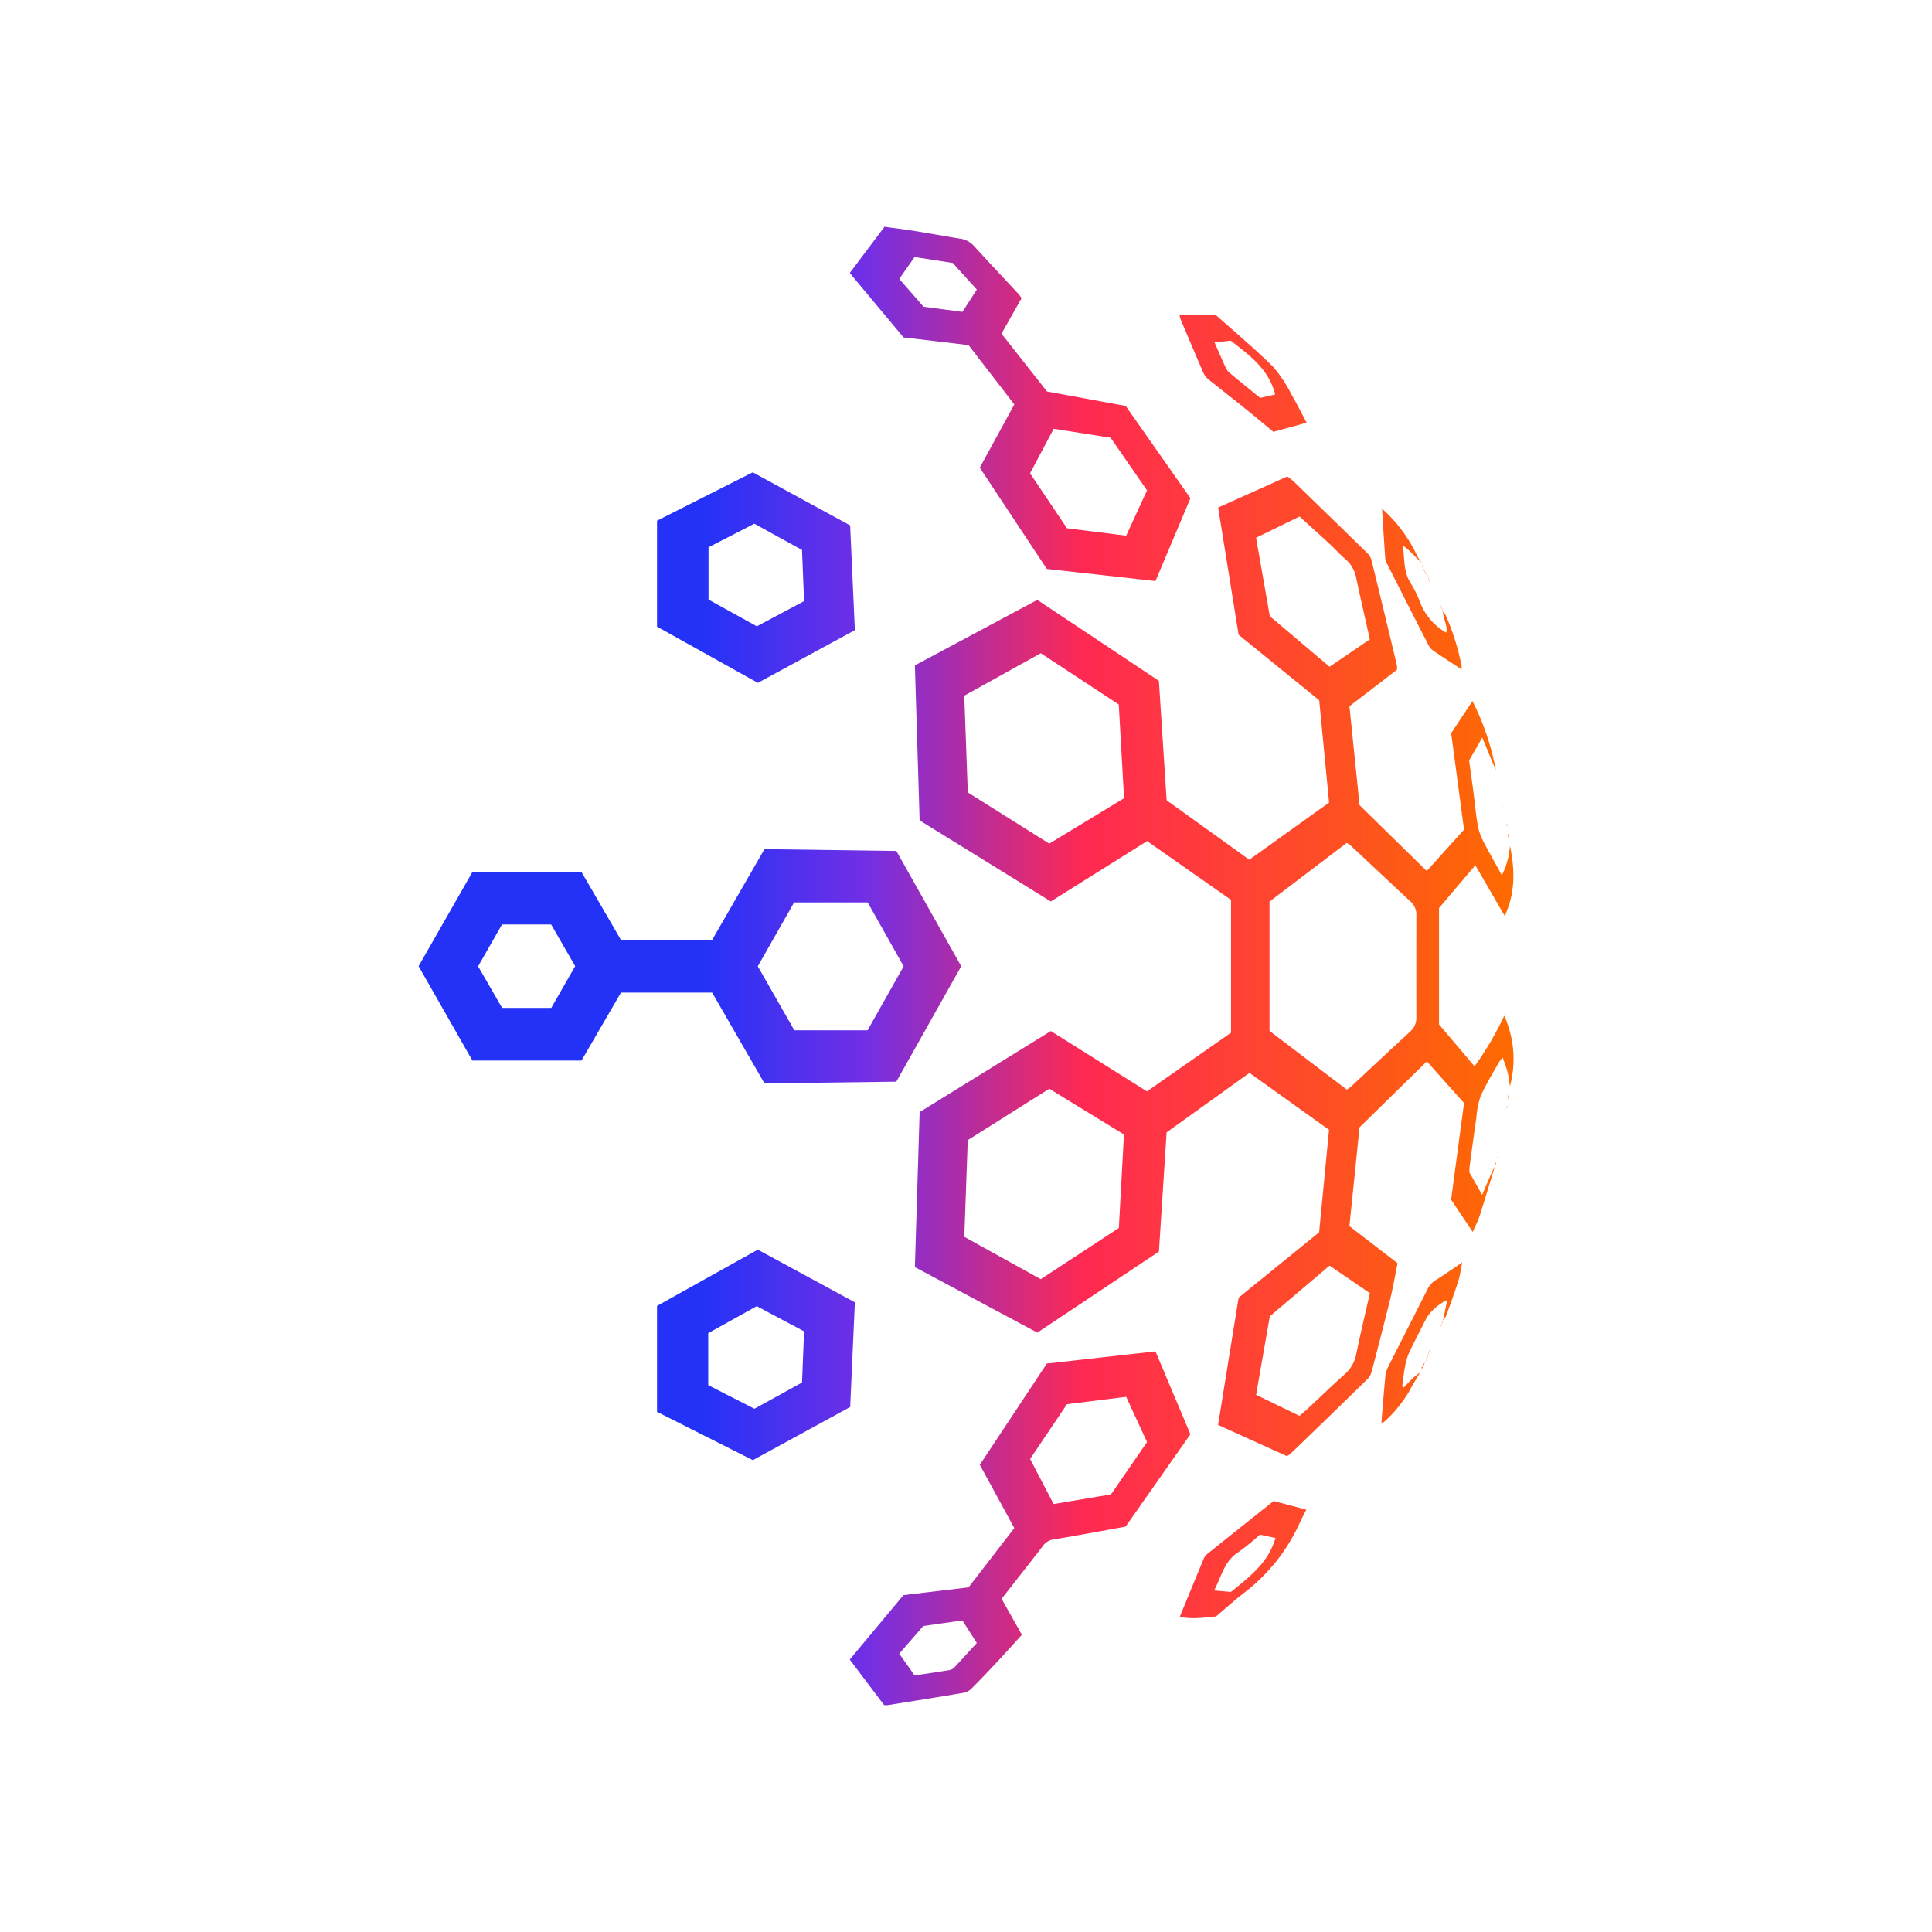 <svg id="Layer_1" data-name="Layer 1" xmlns="http://www.w3.org/2000/svg" xmlns:xlink="http://www.w3.org/1999/xlink" viewBox="0 0 300 300"><defs><linearGradient id="linear-gradient" x1="67.175" y1="150.044" x2="235.581" y2="150.044" gradientUnits="userSpaceOnUse"><stop offset="0.25" stop-color="#2432f8"/><stop offset="0.4" stop-color="#722fe5"/><stop offset="0.6" stop-color="#ff2952"/><stop offset="1" stop-color="#fe6b00"/></linearGradient><linearGradient id="linear-gradient-2" x1="67.175" y1="150.04" x2="235.581" y2="150.04" xlink:href="#linear-gradient"/><linearGradient id="linear-gradient-3" x1="67.175" y1="62.719" x2="235.581" y2="62.719" xlink:href="#linear-gradient"/><linearGradient id="linear-gradient-4" x1="67.175" y1="237.312" x2="235.581" y2="237.312" xlink:href="#linear-gradient"/><linearGradient id="linear-gradient-5" x1="67.175" y1="89.688" x2="235.581" y2="89.688" xlink:href="#linear-gradient"/><linearGradient id="linear-gradient-6" x1="67.175" y1="210.387" x2="235.581" y2="210.387" xlink:href="#linear-gradient"/><linearGradient id="linear-gradient-7" x1="67.175" y1="242.17" x2="235.581" y2="242.17" xlink:href="#linear-gradient"/><linearGradient id="linear-gradient-8" x1="67.175" y1="58.007" x2="235.581" y2="58.007" xlink:href="#linear-gradient"/><linearGradient id="linear-gradient-9" x1="67.175" y1="91.457" x2="235.581" y2="91.457" xlink:href="#linear-gradient"/><linearGradient id="linear-gradient-10" x1="67.175" y1="208.496" x2="235.581" y2="208.496" xlink:href="#linear-gradient"/><linearGradient id="linear-gradient-11" x1="67.175" y1="129.752" x2="235.581" y2="129.752" xlink:href="#linear-gradient"/><linearGradient id="linear-gradient-12" x1="67.175" y1="170.325" x2="235.581" y2="170.325" xlink:href="#linear-gradient"/><linearGradient id="linear-gradient-13" x1="67.175" y1="171.9" x2="235.581" y2="171.9" xlink:href="#linear-gradient"/><linearGradient id="linear-gradient-14" x1="67.175" y1="128.15" x2="235.581" y2="128.15" xlink:href="#linear-gradient"/><linearGradient id="linear-gradient-15" x1="67.175" y1="126.605" x2="235.581" y2="126.605" xlink:href="#linear-gradient"/><linearGradient id="linear-gradient-16" x1="67.175" y1="94.593" x2="235.581" y2="94.593" xlink:href="#linear-gradient"/><linearGradient id="linear-gradient-17" x1="67.175" y1="205.464" x2="235.581" y2="205.464" xlink:href="#linear-gradient"/><linearGradient id="linear-gradient-18" x1="67.175" y1="120.519" x2="235.581" y2="120.519" xlink:href="#linear-gradient"/><linearGradient id="linear-gradient-19" x1="67.175" y1="180.773" x2="235.581" y2="180.773" xlink:href="#linear-gradient"/><linearGradient id="linear-gradient-20" x1="67.175" y1="174.933" x2="235.581" y2="174.933" xlink:href="#linear-gradient"/><linearGradient id="linear-gradient-21" x1="67.175" y1="173.481" x2="235.581" y2="173.481" xlink:href="#linear-gradient"/><linearGradient id="linear-gradient-22" x1="67.175" y1="90.577" x2="235.581" y2="90.577" xlink:href="#linear-gradient"/><linearGradient id="linear-gradient-23" x1="67.175" y1="90.304" x2="235.581" y2="90.304" xlink:href="#linear-gradient"/><linearGradient id="linear-gradient-24" x1="67.175" y1="94.025" x2="235.581" y2="94.025" xlink:href="#linear-gradient"/><linearGradient id="linear-gradient-25" x1="67.175" y1="125.183" x2="235.581" y2="125.183" xlink:href="#linear-gradient"/><linearGradient id="linear-gradient-26" x1="67.175" y1="123.805" x2="235.581" y2="123.805" xlink:href="#linear-gradient"/><linearGradient id="linear-gradient-27" x1="67.175" y1="176.302" x2="235.581" y2="176.302" xlink:href="#linear-gradient"/><linearGradient id="linear-gradient-28" x1="67.175" y1="179.696" x2="235.581" y2="179.696" xlink:href="#linear-gradient"/><linearGradient id="linear-gradient-29" x1="67.175" y1="212.862" x2="235.581" y2="212.862" xlink:href="#linear-gradient"/><linearGradient id="linear-gradient-30" x1="67.175" y1="212.369" x2="235.581" y2="212.369" xlink:href="#linear-gradient"/><linearGradient id="linear-gradient-31" x1="67.175" y1="89.243" x2="235.581" y2="89.243" xlink:href="#linear-gradient"/><linearGradient id="linear-gradient-32" x1="67.175" y1="88.842" x2="235.581" y2="88.842" xlink:href="#linear-gradient"/><linearGradient id="linear-gradient-33" x1="67.175" y1="88.348" x2="235.581" y2="88.348" xlink:href="#linear-gradient"/><linearGradient id="linear-gradient-34" x1="67.175" y1="93.692" x2="235.581" y2="93.692" xlink:href="#linear-gradient"/><linearGradient id="linear-gradient-35" x1="67.175" y1="206.016" x2="235.581" y2="206.016" xlink:href="#linear-gradient"/><linearGradient id="linear-gradient-36" x1="184.03" y1="206.313" x2="262.958" y2="206.313" xlink:href="#linear-gradient"/><linearGradient id="linear-gradient-37" x1="67.175" y1="89.739" x2="235.581" y2="89.739" xlink:href="#linear-gradient"/><linearGradient id="linear-gradient-38" x1="67.175" y1="211.882" x2="235.581" y2="211.882" xlink:href="#linear-gradient"/><linearGradient id="linear-gradient-39" x1="67.175" y1="211.376" x2="235.581" y2="211.376" xlink:href="#linear-gradient"/><linearGradient id="linear-gradient-40" x1="67.175" y1="210.875" x2="235.581" y2="210.875" xlink:href="#linear-gradient"/><linearGradient id="linear-gradient-41" x1="67.175" y1="209.464" x2="235.581" y2="209.464" xlink:href="#linear-gradient"/><linearGradient id="linear-gradient-42" x1="67.175" y1="209.726" x2="235.581" y2="209.726" xlink:href="#linear-gradient"/><linearGradient id="linear-gradient-43" x1="67.175" y1="87.766" x2="235.581" y2="87.766" xlink:href="#linear-gradient"/><linearGradient id="linear-gradient-44" x1="67.175" y1="210.295" x2="235.581" y2="210.295" xlink:href="#linear-gradient"/><linearGradient id="linear-gradient-45" x1="67.175" y1="78.981" x2="235.581" y2="78.981" xlink:href="#linear-gradient"/><linearGradient id="linear-gradient-46" x1="67.175" y1="220.981" x2="181.447" y2="220.981" xlink:href="#linear-gradient"/></defs><path d="M232.176,180.974c-.812,2.633-1.602,5.273-2.448,7.895-.269.835-.69,1.621-1.041,2.429l-3.362-5.015c.654-4.881,1.322-9.871,2.01-15.007l-5.774-6.468c-3.515,3.446-6.934,6.798-10.454,10.248-.512,4.99-1.038,10.123-1.572,15.335l7.478,5.761c-.37,1.832-.672,3.632-1.103,5.401-.915,3.748-1.888,7.483-2.864,11.216a2.84,2.84,0,0,1-.618,1.288q-6.019,5.897-12.096,11.735a3.974,3.974,0,0,1-.504.313l-10.685-4.843c1.067-6.609,2.121-13.133,3.192-19.762q6.135-4.982,12.498-10.15.768-7.942,1.539-15.91l-12.345-8.847c-4.326,3.103-8.582,6.156-12.876,9.237-.394,6.11-.788,12.23-1.193,18.511l-18.881,12.59c-6.42-3.436-12.723-6.81-19.013-10.177.246-8.057.49-16.025.735-24.066l20.374-12.589c4.924,3.09,9.849,6.18,14.933,9.369l13.049-9.116V139.734l-13.034-9.131c-5.013,3.144-9.967,6.25-14.95,9.375L142.798,127.389c-.245-8.014-.488-15.979-.735-24.069l19.01-10.172,18.879,12.573c.401,6.183.797,12.304,1.201,18.547l12.84,9.227L206.38,124.625c-.51-5.281-1.017-10.538-1.533-15.882L192.332,98.564c-1.048-6.516-2.099-13.047-3.178-19.755l10.744-4.825a10.831,10.831,0,0,1,.912.707q5.746,5.566,11.47,11.155a2.532,2.532,0,0,1,.682,1.127q2.008,8.163,3.95,16.341a3.341,3.341,0,0,1,.006.684c-2.426,1.865-4.874,3.746-7.377,5.67.526,5.137,1.051,10.269,1.572,15.361,3.448,3.378,6.871,6.731,10.434,10.222l5.787-6.426q-1.018-7.637-1.997-14.977c1.132-1.706,2.224-3.354,3.303-4.98a39.204,39.204,0,0,1,3.641,10.782c-.695-1.684-1.358-3.29-2.116-5.128l-2.042,3.564c.196,1.43.424,3.034.633,4.641.231,1.773.396,3.556.688,5.319a8.704,8.704,0,0,0,.785,2.39c.719,1.458,1.545,2.862,2.327,4.289.189.346.375.693.645,1.193a11.738,11.738,0,0,0,1.256-4.589c.775,3.627.884,7.297-.81,10.897-1.493-2.578-2.966-5.121-4.559-7.87-1.997,2.355-3.821,4.505-5.638,6.648V159.066l5.517,6.515a48.655,48.655,0,0,0,4.606-7.862,16.289,16.289,0,0,1,.892,10.93c-.105-.637-.182-1.393-.363-2.123-.185-.74-.473-1.455-.763-2.321a5.236,5.236,0,0,0-.527.636c-.988,1.777-2.072,3.512-2.9,5.361a12.692,12.692,0,0,0-.656,3.315c-.368,2.492-.701,4.989-1.038,7.486-.049.36-.041.729-.056,1.041.646,1.135,1.261,2.216,1.986,3.49.55-1.285,1.018-2.401,1.506-3.508.156-.354.366-.685.551-1.026ZM209.141,169.196a6.23,6.23,0,0,0,.65-.473c3.069-2.855,6.119-5.732,9.209-8.565a2.836,2.836,0,0,0,.93-2.268q-.01-7.876.001-15.752a2.713,2.713,0,0,0-.905-2.153c-3.079-2.845-6.122-5.729-9.185-8.592a6.069,6.069,0,0,0-.715-.51c-4.052,3.079-8.032,6.103-12,9.119v20.07C201.131,163.113,205.112,166.136,209.141,169.196Zm-46.212-38.195,11.614-7.056c-.275-4.884-.547-9.703-.821-14.554l-12.111-7.958-11.878,6.595c.184,5.073.363,10.018.544,15.019Zm-13.191,61.051,11.869,6.581q6.113-4.009,12.128-7.954c.269-4.921.53-9.702.793-14.52L162.936,169.058c-4.311,2.716-8.501,5.357-12.663,7.98C150.094,182.058,149.919,186.97,149.738,192.052Zm56.718,4.473-9.28,7.87-2.129,12.189,6.741,3.272c.531-.466.999-.855,1.443-1.269,1.815-1.693,3.596-3.422,5.444-5.078a5.556,5.556,0,0,0,1.903-3.144c.646-3.176,1.407-6.328,2.139-9.561ZM212.707,99.275c-.719-3.22-1.44-6.339-2.103-9.471a5.081,5.081,0,0,0-1.692-2.99c-.867-.735-1.626-1.596-2.462-2.369-1.546-1.43-3.113-2.838-4.657-4.242l-6.75,3.299c.733,4.187,1.433,8.181,2.132,12.176l9.281,7.855Z" fill="url(#linear-gradient)"/><path d="M139.178,167.963l-20.47.264-8.127-14.102H96.428c-2.026,3.487-4.085,7.031-6.135,10.558H73.354c-2.784-4.882-5.541-9.719-8.354-14.653l8.333-14.589h16.984c1.979,3.408,4.037,6.952,6.093,10.493h14.182l8.116-14.082,20.477.285c3.328,5.915,6.676,11.865,10.072,17.9C145.903,156.003,142.558,161.953,139.178,167.963Zm-4.459-7.983,5.599-9.937-5.584-9.912H123.311l-5.641,9.912q2.889,5.064,5.67,9.938Zm-60.476-9.932c1.272,2.208,2.52,4.374,3.72,6.458h7.637c1.239-2.163,2.466-4.305,3.713-6.481l-3.73-6.47H77.949Z" fill="url(#linear-gradient-2)"/><path d="M157.502,62.803c-2.4-3.113-4.733-6.14-7.103-9.215l-10.098-1.192-8.349-10.005,5.391-7.176c1.605.223,3.212.42,4.811.675,2.288.365,4.566.787,6.853,1.156a3.552,3.552,0,0,1,2.209,1.127c2.272,2.5,4.594,4.955,6.894,7.43.164.176.293.384.526.693L155.511,51.815l7.069,8.978,12.221,2.245c3.303,4.708,6.64,9.465,10.051,14.326-1.82,4.311-3.616,8.564-5.43,12.86L162.551,88.346c-3.447-5.206-6.901-10.421-10.412-15.725ZM178.112,76.146c-1.893-2.736-3.761-5.437-5.655-8.175l-8.839-1.39-3.672,6.914,5.739,8.532c3.06.384,6.109.766,9.186,1.152C175.972,80.79,177.023,78.508,178.112,76.146ZM147.942,40.832l-5.93-.92-2.375,3.394,3.772,4.322,6.034.8L151.68,44.967C150.429,43.582,149.258,42.287,147.942,40.832Z" fill="url(#linear-gradient-3)"/><path d="M184.845,222.712c-3.408,4.858-6.724,9.585-10.063,14.344-3.746.674-7.416,1.362-11.099,1.974a2.466,2.466,0,0,0-1.714.984c-2.108,2.741-4.253,5.454-6.443,8.25,1.034,1.831,2.068,3.662,3.152,5.58-1.274,1.399-2.516,2.788-3.787,4.15-1.305,1.398-2.621,2.787-3.973,4.141a2.475,2.475,0,0,1-1.218.707c-3.966.677-7.94,1.301-11.913,1.936a3.277,3.277,0,0,1-.51-.021c-1.73-2.294-3.512-4.656-5.328-7.064l8.338-10.002,10.111-1.206,7.1-9.21c-1.797-3.297-3.564-6.537-5.354-9.82,3.467-5.237,6.919-10.453,10.407-15.722,5.553-.624,11.124-1.249,16.867-1.894C181.205,214.076,182.998,218.33,184.845,222.712Zm-19.162-4.667c-1.951,2.894-3.835,5.689-5.73,8.501,1.213,2.325,2.409,4.62,3.649,6.996l8.912-1.49c1.874-2.721,3.714-5.392,5.597-8.128-1.087-2.357-2.151-4.667-3.239-7.027C171.764,217.285,168.75,217.662,165.683,218.045Zm-16.245,33.575-6.071.863-3.732,4.304c.83,1.175,1.6,2.262,2.385,3.372,1.837-.278,3.601-.534,5.359-.821a1.39,1.39,0,0,0,.75-.356c1.191-1.263,2.353-2.554,3.55-3.864C150.908,253.914,150.21,252.825,149.438,251.62Z" fill="url(#linear-gradient-4)"/><path d="M102.024,97.303V80.852L116.883,73.342l15.127,8.238c.244,5.407.487,10.794.734,16.27-5.01,2.722-10.002,5.433-15.065,8.184Zm15.106-15.985c-2.456,1.264-4.863,2.503-7.11,3.66v8.119l7.498,4.155,7.339-3.912c-.107-2.642-.213-5.267-.321-7.946Z" fill="url(#linear-gradient-5)"/><path d="M132.745,202.225c-.245,5.475-.485,10.827-.729,16.255L116.902,226.729l-14.878-7.5V202.78l15.646-8.735Zm-8.205,12.452.316-7.944c-2.513-1.339-4.907-2.615-7.344-3.913l-7.538,4.192V215.086l7.172,3.667Z" fill="url(#linear-gradient-6)"/><path d="M188.816,251.006c-1.933.148-3.782.508-5.601.004,1.247-3.036,2.476-6.038,3.722-9.032a1.734,1.734,0,0,1,.5-.656c3.424-2.744,6.858-5.476,10.342-8.251l5.068,1.351c-.355.704-.7,1.335-.997,1.987a28.297,28.297,0,0,1-8.6,10.871C191.707,248.47,190.262,249.785,188.816,251.006Zm2.303-3.808c4.419-3.442,5.959-5.297,6.947-8.377-.825-.177-1.639-.352-2.426-.522a36.504,36.504,0,0,1-3.375,2.74c-2.181,1.388-2.582,3.758-3.736,5.92Z" fill="url(#linear-gradient-7)"/><path d="M183.166,48.957H188.842c2.938,2.627,6.002,5.188,8.835,7.984a20.925,20.925,0,0,1,2.882,4.357c.823,1.386,1.531,2.84,2.33,4.339l-5.156,1.42c-1.5-1.238-3.021-2.517-4.569-3.765-1.807-1.456-3.644-2.874-5.447-4.335a2.847,2.847,0,0,1-.826-1.001c-1.218-2.792-2.395-5.602-3.58-8.409A4.509,4.509,0,0,1,183.166,48.957Zm12.502,12.823,2.343-.523c-1.012-3.986-4.031-6.127-6.908-8.36l-2.515.271c.632,1.429,1.19,2.726,1.784,4.007a2.253,2.253,0,0,0,.593.753C192.49,59.197,194.033,60.445,195.667,61.78Z" fill="url(#linear-gradient-8)"/><path d="M220.766,87.419c-.511-.506-1.019-1.014-1.532-1.516a9.662,9.662,0,0,0-1.388-1.181c.261,2.0.054,4.043,1.203,5.838a16.862,16.862,0,0,1,1.323,2.597,9.332,9.332,0,0,0,4.193,5.083c.27-1.129-.506-2.167-.501-3.292l-.028.025c.13.139.31.256.382.42a36.362,36.362,0,0,1,2.526,7.977,3.169,3.169,0,0,1,.004.57c-1.533-1.009-3.032-1.968-4.494-2.98a2.549,2.549,0,0,1-.721-.941q-3.161-6.173-6.289-12.363a2.527,2.527,0,0,1-.338-.894c-.186-2.585-.34-5.173-.503-7.76l-.026-.03a22.274,22.274,0,0,1,5.485,7.353,9.287,9.287,0,0,0,.708,1.096Z" fill="url(#linear-gradient-9)"/><path d="M214.501,220.962c.194-2.343.372-4.687.596-7.027a4.621,4.621,0,0,1,.416-1.605c2.02-4.028,4.091-8.03,6.107-12.06a3.446,3.446,0,0,1,1.33-1.502c1.343-.825,2.628-1.744,4.106-2.738-.218,1.053-.334,2.007-.62,2.907-.576,1.815-1.234,3.604-1.884,5.395a3.625,3.625,0,0,1-.518.756l.031.027c.214-1.061.428-2.123.653-3.238a7.844,7.844,0,0,0-3.161,2.691c-.93,1.843-1.903,3.666-2.777,5.535a9.845,9.845,0,0,0-.64,2.302c-.182.946-.274,1.909-.404,2.864l.23.176c.511-.518,1.008-1.052,1.54-1.549a12.022,12.022,0,0,1,1.011-.771l.006-.019c-.566.969-1.176,1.915-1.688,2.911A19.861,19.861,0,0,1,214.936,220.774c-.096.097-.279.107-.422.158Z" fill="url(#linear-gradient-10)"/><path d="M234.266,129.483v.536l-.072.002-.026-.507Z" fill="url(#linear-gradient-11)"/><path d="M234.168,170.536l.029-.457.06.001v.489Z" fill="url(#linear-gradient-12)"/><path d="M234.014,171.735l.024.327-.058.003v-.328Z" fill="url(#linear-gradient-13)"/><path d="M234.022,127.983v.332l-.057.002-.018-.332Z" fill="url(#linear-gradient-14)"/><path d="M233.785,126.637c-.033-.11-.017-.055,0,0C233.765,126.583,233.745,126.53,233.785,126.637Z" fill="url(#linear-gradient-15)"/><path d="M224.063,94.948l-.221-.734-.028.029.221.731Z" fill="url(#linear-gradient-16)"/><path d="M223.841,205.841l.224-.727-.031-.027-.219.724Z" fill="url(#linear-gradient-17)"/><path d="M232.507,120.575c-.008-.115-.012-.179,0,0C232.533,120.399,232.524,120.461,232.507,120.575Z" fill="url(#linear-gradient-18)"/><path d="M232.205,180.999l-.031-.451.14.018-.138.409Z" fill="url(#linear-gradient-19)"/><path d="M233.483,175.03q.015-.097.031-.194Q233.499,174.933,233.483,175.03Z" fill="url(#linear-gradient-20)"/><path d="M233.76,173.388c-.001.062-.001.124-.001.187a.671.671,0,0,1-.05-.129C233.707,173.43,233.743,173.407,233.76,173.388Z" fill="url(#linear-gradient-21)"/><path d="M222.121,90.552c.045.051.09.103.06.069.009.036-.008-.032-.026-.1Z" fill="url(#linear-gradient-22)"/><path d="M222.155,90.521l-.273-.464-.029.028.268.467Z" fill="url(#linear-gradient-23)"/><path d="M223.518,93.835l.296.407.028-.029-.329-.405Z" fill="url(#linear-gradient-24)"/><polygon points="233.468 125.219 233.507 125.137 233.527 125.229 233.468 125.219" fill="url(#linear-gradient-25)"/><polygon points="233.269 123.763 233.279 123.847 233.222 123.824 233.269 123.763" fill="url(#linear-gradient-26)"/><polygon points="233.278 176.269 233.247 176.342 233.23 176.263 233.278 176.269" fill="url(#linear-gradient-27)"/><polygon points="232.529 179.64 232.55 179.752 232.477 179.738 232.529 179.64" fill="url(#linear-gradient-28)"/><path d="M220.762,212.601l-.24.504-.006.019.253-.5Z" fill="url(#linear-gradient-29)"/><path d="M220.769,212.624l-.028-.326.273-.161-.006-.023-.245.487Z" fill="url(#linear-gradient-30)"/><path d="M221.371,89.1l.37.317.01-.023-.349-.323Z" fill="url(#linear-gradient-31)"/><path d="M221.125,88.613l.247.487.031-.03-.247-.487Z" fill="url(#linear-gradient-32)"/><path d="M220.894,88.113l.231.5.031-.029-.229-.5Z" fill="url(#linear-gradient-33)"/><path d="M223.513,93.808l-.017-.26.004-0.0.018.287Z" fill="url(#linear-gradient-34)"/><path d="M223.815,205.811l-.311.394-.01.016.347-.38Z" fill="url(#linear-gradient-35)"/><path d="M223.504,206.205l-.01.216v-.2Z" fill="url(#linear-gradient-36)"/><path d="M221.741,89.417l.112.668.029-.028-.131-.664Z" fill="url(#linear-gradient-37)"/><path d="M221.014,212.137l-.026-.324.272-.163-.006-.022-.246.487Z" fill="url(#linear-gradient-38)"/><path d="M221.26,211.649l.231-.507-.019-.04-.218.525Z" fill="url(#linear-gradient-39)"/><path d="M221.706,210.608l-.235.494.019.04.235-.493Z" fill="url(#linear-gradient-40)"/><path d="M222.134,209.513c.022-.075.043-.151.014-.05.105-.035.029-.01-.046.016Z" fill="url(#linear-gradient-41)"/><path d="M221.854,209.973l.28-.46-.032-.034-.273.461Z" fill="url(#linear-gradient-42)"/><path d="M220.926,88.083l-.161-.664.003.004.125.69Z" fill="url(#linear-gradient-43)"/><path d="M221.829,209.94l-.122.669.02.042.128-.677Z" fill="url(#linear-gradient-44)"/><path d="M214.602,79.003l-.058-.045.032.016Z" fill="url(#linear-gradient-45)"/><polygon points="214.514 220.932 214.516 221.03 214.501 220.962 214.514 220.932" fill="url(#linear-gradient-46)"/></svg>